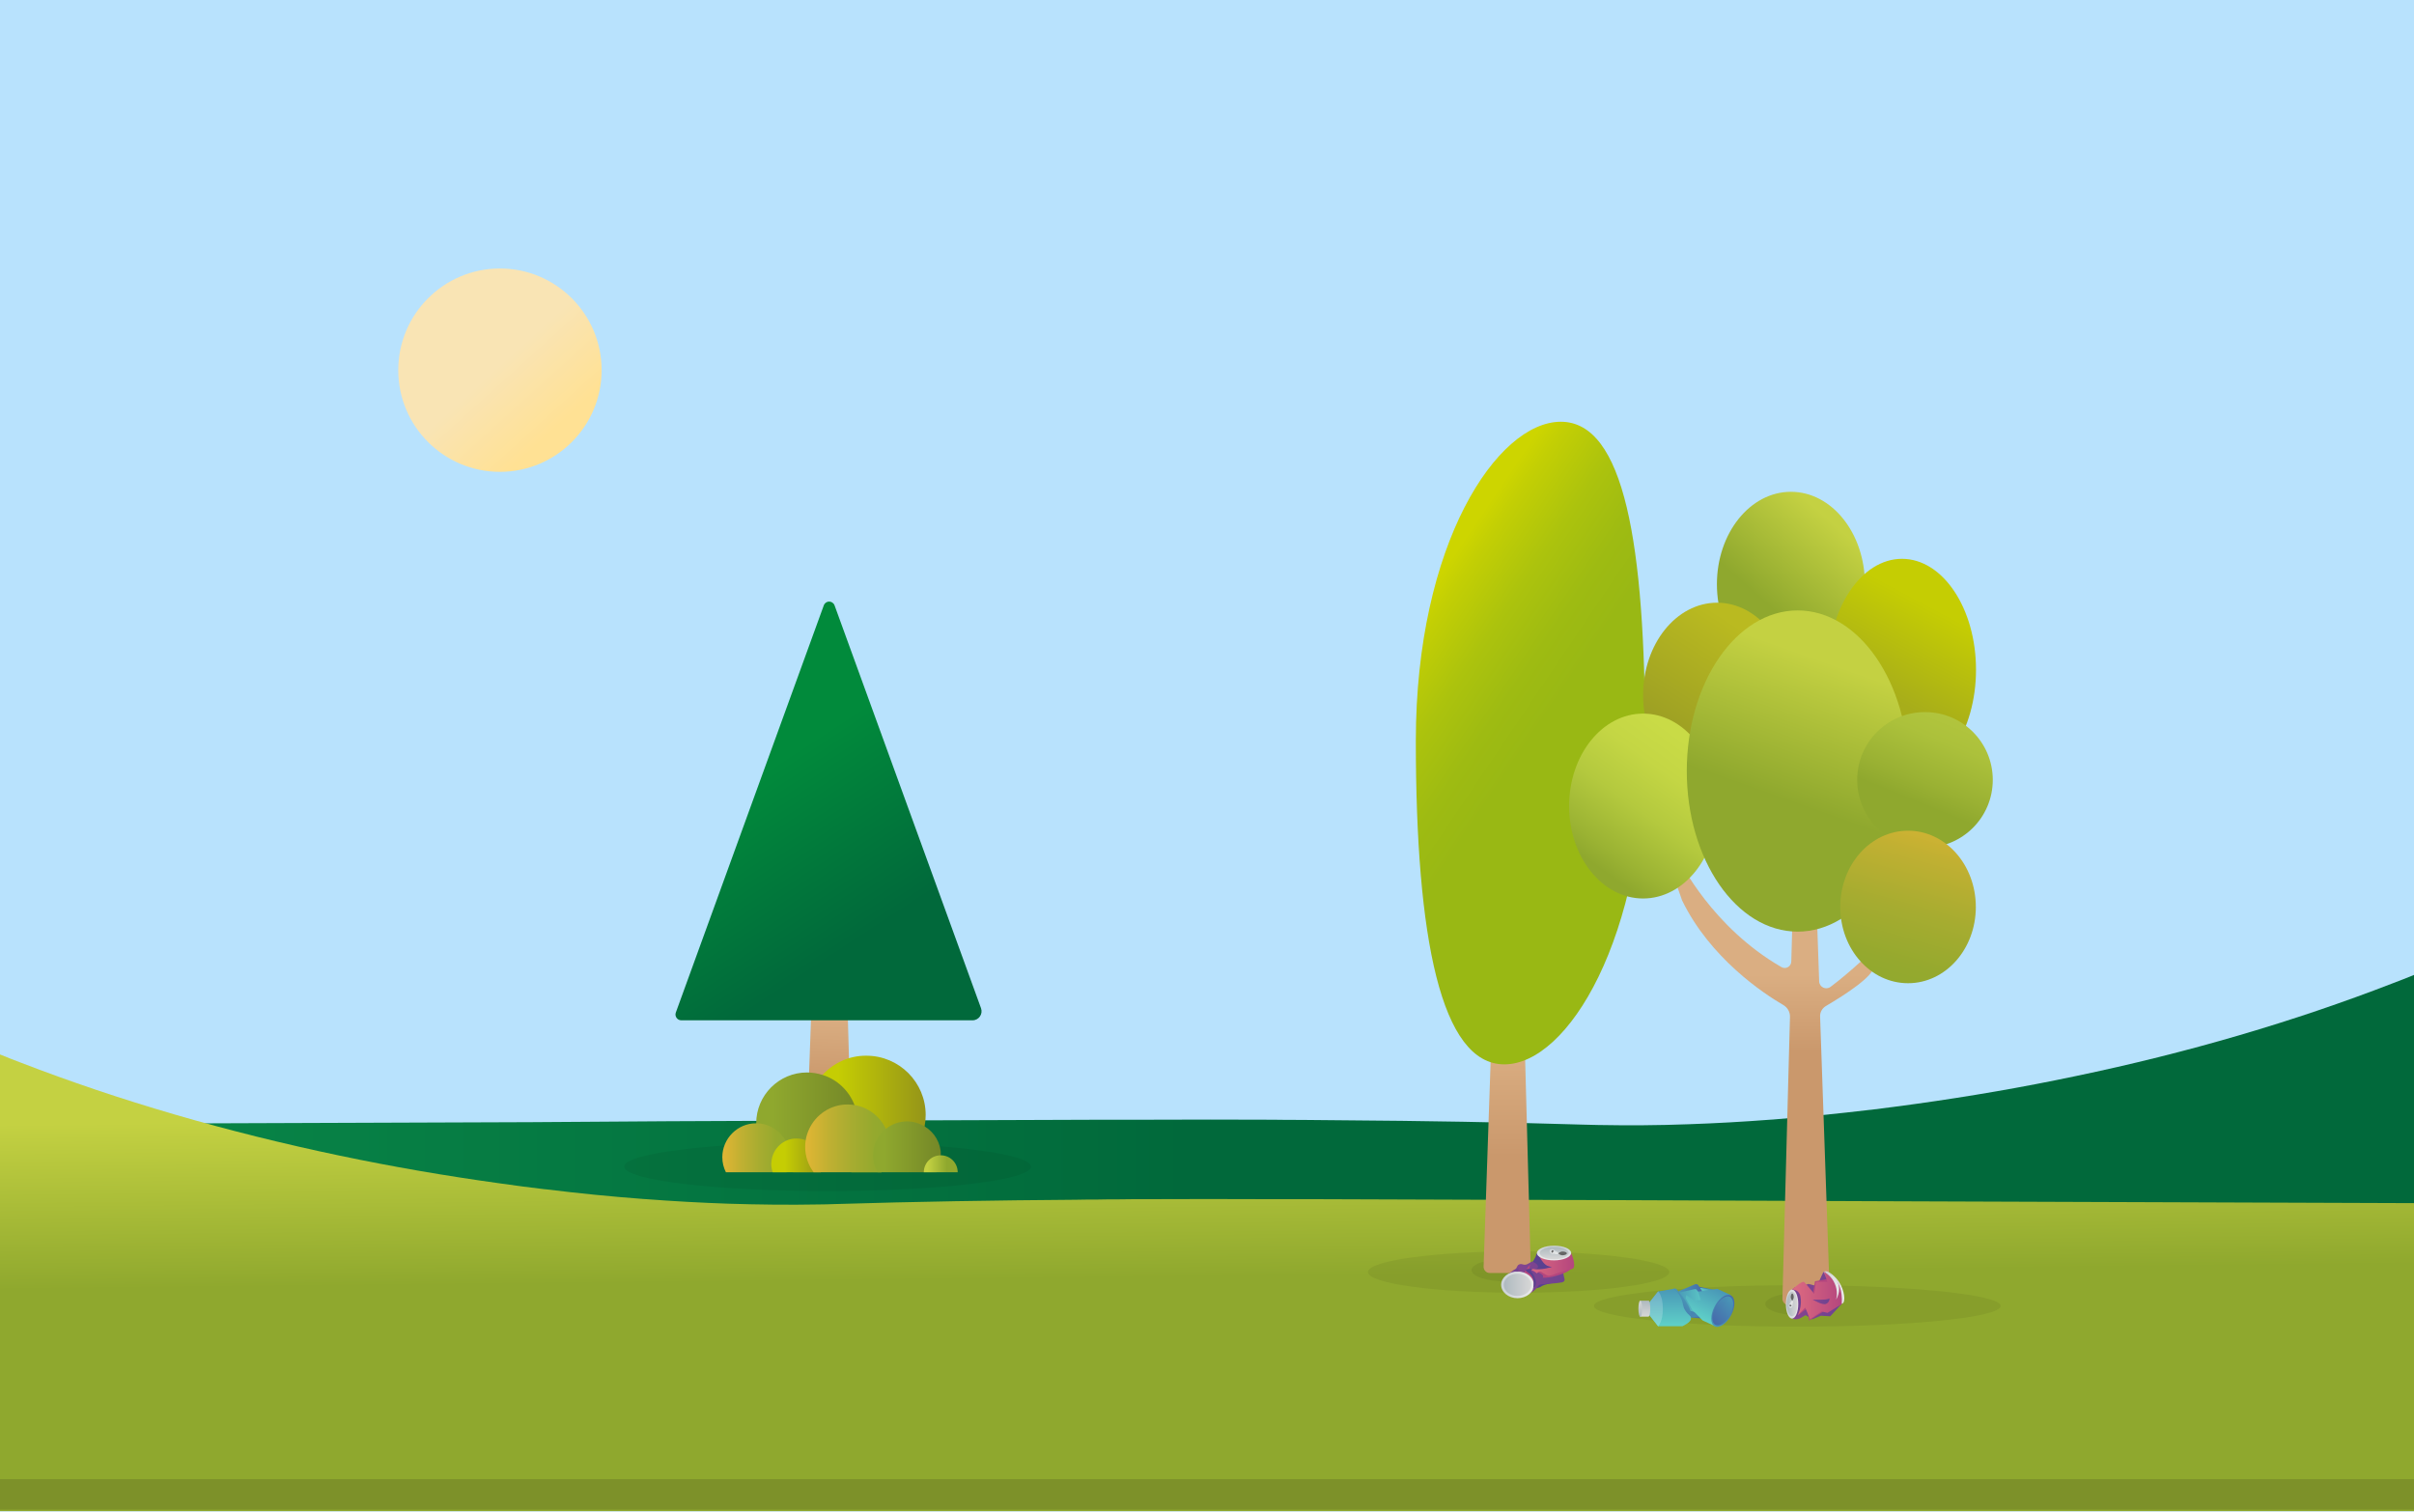 <?xml version="1.0" encoding="utf-8"?>
<!-- Generator: Adobe Illustrator 20.0.0, SVG Export Plug-In . SVG Version: 6.00 Build 0)  -->
<svg version="1.1" id="Laag_1" xmlns="http://www.w3.org/2000/svg" xmlns:xlink="http://www.w3.org/1999/xlink" x="0px" y="0px"
	 viewBox="0 0 1282 802.8" style="enable-background:new 0 0 1282 802.8;" xml:space="preserve">
<style type="text/css">
	.st0{clip-path:url(#SVGID_2_);fill:#B8E2FD;}
	.st1{clip-path:url(#SVGID_2_);}
	.st2{clip-path:url(#SVGID_4_);fill:url(#SVGID_5_);}
	.st3{clip-path:url(#SVGID_7_);fill:url(#SVGID_8_);}
	.st4{opacity:5.999760e-02;clip-path:url(#SVGID_10_);}
	.st5{clip-path:url(#SVGID_12_);}
	.st6{clip-path:url(#SVGID_10_);fill:#7D9129;}
	.st7{clip-path:url(#SVGID_14_);}
	.st8{clip-path:url(#SVGID_16_);}
	.st9{clip-path:url(#SVGID_18_);}
	.st10{clip-path:url(#SVGID_20_);fill:url(#SVGID_21_);}
	.st11{opacity:5.999760e-02;clip-path:url(#SVGID_23_);}
	.st12{clip-path:url(#SVGID_25_);}
	.st13{clip-path:url(#SVGID_27_);}
	.st14{clip-path:url(#SVGID_29_);fill:url(#SVGID_30_);}
	.st15{clip-path:url(#SVGID_32_);fill:url(#SVGID_33_);}
	.st16{clip-path:url(#SVGID_35_);fill:url(#SVGID_36_);}
	.st17{clip-path:url(#SVGID_38_);fill:url(#SVGID_39_);}
	.st18{clip-path:url(#SVGID_41_);fill:url(#SVGID_42_);}
	.st19{clip-path:url(#SVGID_44_);fill:url(#SVGID_45_);}
	.st20{clip-path:url(#SVGID_47_);fill:url(#SVGID_48_);}
	.st21{clip-path:url(#SVGID_50_);fill:url(#SVGID_51_);}
	.st22{clip-path:url(#SVGID_53_);fill:url(#SVGID_54_);}
	.st23{clip-path:url(#SVGID_56_);fill:url(#SVGID_57_);}
	.st24{clip-path:url(#SVGID_59_);fill:url(#SVGID_60_);}
	.st25{clip-path:url(#SVGID_62_);fill:url(#SVGID_63_);}
	.st26{clip-path:url(#SVGID_65_);fill:url(#SVGID_66_);}
	.st27{clip-path:url(#SVGID_68_);fill:url(#SVGID_69_);}
	.st28{clip-path:url(#SVGID_71_);fill:url(#SVGID_72_);}
	.st29{clip-path:url(#SVGID_74_);fill:url(#SVGID_75_);}
	.st30{clip-path:url(#SVGID_77_);fill:url(#SVGID_78_);}
	.st31{clip-path:url(#SVGID_80_);fill:url(#SVGID_81_);}
	.st32{clip-path:url(#SVGID_83_);fill:url(#SVGID_84_);}
	.st33{clip-path:url(#SVGID_86_);fill:#5A4190;}
	.st34{clip-path:url(#SVGID_88_);fill:url(#SVGID_89_);}
	.st35{clip-path:url(#SVGID_91_);fill:url(#SVGID_92_);}
	.st36{clip-path:url(#SVGID_94_);fill:url(#SVGID_95_);}
	.st37{clip-path:url(#SVGID_97_);fill:url(#SVGID_98_);}
	.st38{clip-path:url(#SVGID_100_);fill:url(#SVGID_101_);}
	.st39{clip-path:url(#SVGID_103_);fill:url(#SVGID_104_);}
	.st40{clip-path:url(#SVGID_106_);fill:url(#SVGID_107_);}
	.st41{clip-path:url(#SVGID_109_);fill:#5A4190;}
	.st42{clip-path:url(#SVGID_111_);fill:url(#SVGID_112_);}
	.st43{clip-path:url(#SVGID_114_);fill:url(#SVGID_115_);}
	.st44{clip-path:url(#SVGID_117_);fill:#656565;}
	.st45{clip-path:url(#SVGID_119_);fill:url(#SVGID_120_);}
	.st46{clip-path:url(#SVGID_122_);fill:#656565;}
	.st47{clip-path:url(#SVGID_124_);fill:url(#SVGID_125_);}
	.st48{clip-path:url(#SVGID_127_);fill:url(#SVGID_128_);}
	.st49{clip-path:url(#SVGID_130_);fill:url(#SVGID_131_);}
	.st50{clip-path:url(#SVGID_133_);fill:url(#SVGID_134_);}
	.st51{clip-path:url(#SVGID_136_);fill:url(#SVGID_137_);}
	.st52{clip-path:url(#SVGID_139_);fill:url(#SVGID_140_);}
	.st53{clip-path:url(#SVGID_142_);fill:url(#SVGID_143_);}
	.st54{clip-path:url(#SVGID_145_);fill:url(#SVGID_146_);}
	.st55{clip-path:url(#SVGID_148_);fill:url(#SVGID_149_);}
	.st56{opacity:0.21;clip-path:url(#SVGID_151_);}
	.st57{clip-path:url(#SVGID_153_);fill:#FFFFFF;}
	.st58{clip-path:url(#SVGID_155_);fill:url(#SVGID_156_);}
	.st59{clip-path:url(#SVGID_158_);fill:url(#SVGID_159_);}
	.st60{clip-path:url(#SVGID_161_);fill:url(#SVGID_162_);}
	.st61{clip-path:url(#SVGID_164_);fill:url(#SVGID_165_);}
	.st62{clip-path:url(#SVGID_167_);fill:url(#SVGID_168_);}
	.st63{clip-path:url(#SVGID_170_);fill:url(#SVGID_171_);}
	.st64{clip-path:url(#SVGID_173_);fill:#B4467E;}
	.st65{clip-path:url(#SVGID_175_);fill:url(#SVGID_176_);}
	.st66{clip-path:url(#SVGID_178_);fill:url(#SVGID_179_);}
	.st67{clip-path:url(#SVGID_181_);fill:#B4467E;}
	.st68{clip-path:url(#SVGID_183_);fill:url(#SVGID_184_);}
	.st69{clip-path:url(#SVGID_186_);fill:url(#SVGID_187_);}
	.st70{clip-path:url(#SVGID_189_);fill:url(#SVGID_190_);}
	.st71{clip-path:url(#SVGID_192_);fill:url(#SVGID_193_);}
	.st72{clip-path:url(#SVGID_195_);fill:#656565;}
	.st73{clip-path:url(#SVGID_197_);fill:url(#SVGID_198_);}
	.st74{clip-path:url(#SVGID_200_);fill:#656565;}
</style>
<g>
	<defs>
		<rect id="SVGID_1_" width="1282" height="802.8"/>
	</defs>
	<clipPath id="SVGID_2_">
		<use xlink:href="#SVGID_1_"  style="overflow:visible;"/>
	</clipPath>
	<rect y="0" class="st0" width="1282" height="802.8"/>
	<g class="st1">
		<defs>
			<path id="SVGID_3_" d="M1270.8,522.2L1270.8,522.2c-52.1,20.2-108.7,36.9-168.8,49.4c-27.5,5.8-55.8,10.7-84.6,14.7
				c-7.8,1.1-15.7,2.1-23.6,3.1c-0.4,0-0.8,0.1-1.1,0.1c-16.8,2-34,3.7-51.2,5.1c-0.5,0-1.1,0.1-1.6,0.1c0,0,0,0,0,0
				c-14.3,1.1-28.8,1.9-43.2,2.4c-16,0.6-32,0.7-47.9,0.4c-2.8-0.1-5.6-0.1-8.4-0.2c-42.5-1.3-85.1-2-127.8-2.3
				c-3.6,0-7.2-0.1-10.8-0.1c-3.6,0-7.2-0.1-10.8-0.1c-5,0-10.1,0-15.1-0.1c-22.1-0.1-44.3-0.1-66.4,0c-3.8,0-7.6,0-11.5,0
				c-0.1,0-0.1,0-0.2,0c-3.4,0-6.8,0-10.2,0l-1.5,0l-85.5,0.3l-3.1,0l-9.9,0h0l-24.1,0.1l-35.2,0.1l-72.8,0.3L282,596L4.6,597v163.6
				H1282V517.8C1278.3,519.3,1274.6,520.8,1270.8,522.2"/>
		</defs>
		<clipPath id="SVGID_4_">
			<use xlink:href="#SVGID_3_"  style="overflow:visible;"/>
		</clipPath>
		
			<linearGradient id="SVGID_5_" gradientUnits="userSpaceOnUse" x1="-6.383061e-07" y1="802.841" x2="1" y2="802.841" gradientTransform="matrix(1277.431 0 0 -1277.431 4.569 1026213.312)">
			<stop  offset="0" style="stop-color:#098949"/>
			<stop  offset="0.492" style="stop-color:#01693B"/>
			<stop  offset="1" style="stop-color:#01693B"/>
		</linearGradient>
		<rect x="4.6" y="517.8" class="st2" width="1277.4" height="242.8"/>
	</g>
	<g class="st1">
		<defs>
			<path id="SVGID_6_" d="M0,802.6h1282V639l-278.4-1l-73.7-0.3l-73-0.3l-35.3-0.1l-24.2-0.1h0l-9.9,0l-3.1,0l-85.8-0.3l-1.5,0
				c-3.4,0-6.8,0-10.2,0c-0.1,0-0.1,0-0.2,0c-3.8,0-7.7,0-11.5,0c-22.2-0.1-44.5-0.1-66.7,0c-5.1,0-10.1,0-15.2,0.1
				c-3.6,0-7.2,0-10.9,0.1c-3.6,0-7.2,0-10.9,0.1c-42.8,0.3-85.5,1-128.2,2.3c-2.8,0.1-5.6,0.2-8.5,0.2c-15.9,0.3-32,0.1-48.1-0.4
				c-14.5-0.5-29-1.3-43.4-2.4c0,0,0,0,0,0c-0.5,0-1.1-0.1-1.6-0.1c-17.3-1.3-34.5-3-51.4-5.1c-0.4,0-0.8-0.1-1.2-0.1
				c-7.9-0.9-15.8-2-23.7-3.1c-28.9-4-57.3-8.9-84.9-14.7c-60.2-12.6-117.1-29.2-169.4-49.4l0,0c-3.8-1.4-7.5-2.9-11.2-4.4V802.6z"
				/>
		</defs>
		<clipPath id="SVGID_7_">
			<use xlink:href="#SVGID_6_"  style="overflow:visible;"/>
		</clipPath>
		
			<linearGradient id="SVGID_8_" gradientUnits="userSpaceOnUse" x1="0" y1="802.844" x2="1" y2="802.844" gradientTransform="matrix(1.154 120.016 120.016 -1.154 -95713.773 1510.096)">
			<stop  offset="0" style="stop-color:#C4D142"/>
			<stop  offset="5.547440e-02" style="stop-color:#C4D142"/>
			<stop  offset="0.789" style="stop-color:#8FA82E"/>
			<stop  offset="1" style="stop-color:#8FA82E"/>
		</linearGradient>
		<polygon class="st3" points="1281.9,547.5 1284.3,802.6 0.1,815 -2.3,559.8 		"/>
	</g>
	<g class="st1">
		<defs>
			<rect id="SVGID_9_" width="1282" height="802.8"/>
		</defs>
		<clipPath id="SVGID_10_">
			<use xlink:href="#SVGID_9_"  style="overflow:visible;"/>
		</clipPath>
		<g class="st4">
			<g>
				<defs>
					<rect id="SVGID_11_" x="726.5" y="664.6" width="160" height="22"/>
				</defs>
				<clipPath id="SVGID_12_">
					<use xlink:href="#SVGID_11_"  style="overflow:visible;"/>
				</clipPath>
				<path class="st5" d="M886.5,675.6c0,6.1-35.8,11-80,11c-44.2,0-80-4.9-80-11c0-6.1,35.8-11,80-11
					C850.7,664.6,886.5,669.6,886.5,675.6"/>
			</g>
		</g>
		<rect y="785.6" class="st6" width="1282.3" height="16.2"/>
		<g class="st4">
			<g>
				<defs>
					<rect id="SVGID_13_" x="846.5" y="682.6" width="216" height="22"/>
				</defs>
				<clipPath id="SVGID_14_">
					<use xlink:href="#SVGID_13_"  style="overflow:visible;"/>
				</clipPath>
				<path class="st7" d="M1062.5,693.6c0,6.1-48.4,11-108,11c-59.6,0-108-4.9-108-11c0-6.1,48.4-11,108-11
					C1014.1,682.6,1062.5,687.6,1062.5,693.6"/>
			</g>
		</g>
		<g class="st4">
			<g>
				<defs>
					<rect id="SVGID_15_" x="937.5" y="686.6" width="37" height="12"/>
				</defs>
				<clipPath id="SVGID_16_">
					<use xlink:href="#SVGID_15_"  style="overflow:visible;"/>
				</clipPath>
				<path class="st8" d="M974.5,692.6c0,3.3-8.3,6-18.5,6c-10.2,0-18.5-2.7-18.5-6c0-3.3,8.3-6,18.5-6
					C966.2,686.6,974.5,689.3,974.5,692.6"/>
			</g>
		</g>
		<g class="st4">
			<g>
				<defs>
					<rect id="SVGID_17_" x="781.5" y="668.6" width="37" height="12"/>
				</defs>
				<clipPath id="SVGID_18_">
					<use xlink:href="#SVGID_17_"  style="overflow:visible;"/>
				</clipPath>
				<path class="st9" d="M818.5,674.6c0,3.3-8.3,6-18.5,6c-10.2,0-18.5-2.7-18.5-6c0-3.3,8.3-6,18.5-6
					C810.2,668.6,818.5,671.3,818.5,674.6"/>
			</g>
		</g>
	</g>
	<g class="st1">
		<defs>
			<path id="SVGID_19_" d="M211.5,196.6c0,29.8,24.2,54,54,54c29.8,0,54-24.2,54-54c0-29.8-24.2-54-54-54
				C235.7,142.6,211.5,166.8,211.5,196.6"/>
		</defs>
		<clipPath id="SVGID_20_">
			<use xlink:href="#SVGID_19_"  style="overflow:visible;"/>
		</clipPath>
		
			<linearGradient id="SVGID_21_" gradientUnits="userSpaceOnUse" x1="0" y1="802.841" x2="1" y2="802.841" gradientTransform="matrix(91.302 100.841 100.841 -91.302 -80733.484 73452.977)">
			<stop  offset="0" style="stop-color:#F9E4B4"/>
			<stop  offset="0.425" style="stop-color:#F9E4B4"/>
			<stop  offset="0.754" style="stop-color:#FFE194"/>
			<stop  offset="1" style="stop-color:#FFE194"/>
		</linearGradient>
		<polygon class="st10" points="270.8,88.9 373.2,202 260.1,304.4 157.8,191.3 		"/>
	</g>
	<g class="st1">
		<defs>
			<rect id="SVGID_22_" width="1282" height="802.8"/>
		</defs>
		<clipPath id="SVGID_23_">
			<use xlink:href="#SVGID_22_"  style="overflow:visible;"/>
		</clipPath>
		<g class="st11">
			<g>
				<defs>
					<rect id="SVGID_24_" x="417.5" y="607.6" width="41" height="12"/>
				</defs>
				<clipPath id="SVGID_25_">
					<use xlink:href="#SVGID_24_"  style="overflow:visible;"/>
				</clipPath>
				<path class="st12" d="M458.5,613.6c0,3.3-9.2,6-20.5,6c-11.3,0-20.5-2.7-20.5-6c0-3.3,9.2-6,20.5-6
					C449.3,607.6,458.5,610.3,458.5,613.6"/>
			</g>
		</g>
		<g class="st11">
			<g>
				<defs>
					<rect id="SVGID_26_" x="331.5" y="606.6" width="216" height="26"/>
				</defs>
				<clipPath id="SVGID_27_">
					<use xlink:href="#SVGID_26_"  style="overflow:visible;"/>
				</clipPath>
				<path class="st13" d="M547.5,619.6c0,7.2-48.4,13-108,13s-108-5.8-108-13s48.4-13,108-13S547.5,612.5,547.5,619.6"/>
			</g>
		</g>
	</g>
	<g class="st1">
		<defs>
			<path id="SVGID_28_" d="M438.3,333.1l-10.2,279.8c-0.1,1.8,1.3,3.2,3.1,3.2h18c1.7,0,3.1-1.4,3.1-3.2l-7.9-279.8H438.3z"/>
		</defs>
		<clipPath id="SVGID_29_">
			<use xlink:href="#SVGID_28_"  style="overflow:visible;"/>
		</clipPath>
		
			<linearGradient id="SVGID_30_" gradientUnits="userSpaceOnUse" x1="0" y1="802.811" x2="1" y2="802.811" gradientTransform="matrix(-5.048 152.886 152.886 5.048 -122299.414 -3544.588)">
			<stop  offset="0" style="stop-color:#DAAE82"/>
			<stop  offset="0.213" style="stop-color:#DAAE82"/>
			<stop  offset="0.448" style="stop-color:#CA986C"/>
			<stop  offset="1" style="stop-color:#CA986C"/>
		</linearGradient>
		<polygon class="st14" points="461.6,333.4 452.3,616.9 418.7,615.8 428.1,332.3 		"/>
	</g>
	<g class="st1">
		<defs>
			<path id="SVGID_31_" d="M437.5,321.5l-38.6,106.2l-40,110.1c-0.7,2,0.8,4.1,2.9,4.1h78.5h76.2c3.3,0,5.6-3.3,4.5-6.4l-39.2-107.8
				l-38.6-106.2c-0.5-1.3-1.7-2-2.9-2C439.2,319.5,438,320.2,437.5,321.5"/>
		</defs>
		<clipPath id="SVGID_32_">
			<use xlink:href="#SVGID_31_"  style="overflow:visible;"/>
		</clipPath>
		
			<linearGradient id="SVGID_33_" gradientUnits="userSpaceOnUse" x1="0" y1="803.023" x2="1" y2="803.023" gradientTransform="matrix(98.404 149.949 149.949 -98.404 -120003.07 79404.32)">
			<stop  offset="0" style="stop-color:#018A3B"/>
			<stop  offset="0.105" style="stop-color:#018A3B"/>
			<stop  offset="0.678" style="stop-color:#01693B"/>
			<stop  offset="1" style="stop-color:#01693B"/>
		</linearGradient>
		<polygon class="st15" points="472.8,244.3 624.2,475 407.6,617.1 256.2,386.4 		"/>
	</g>
	<g class="st1">
		<defs>
			<path id="SVGID_34_" d="M798.4,366.5l-10.5,306.1c-0.1,1.9,1.4,3.5,3.2,3.5h18.6c1.8,0,3.3-1.6,3.2-3.5l-8.2-306.2H798.4z"/>
		</defs>
		<clipPath id="SVGID_35_">
			<use xlink:href="#SVGID_34_"  style="overflow:visible;"/>
		</clipPath>
		
			<linearGradient id="SVGID_36_" gradientUnits="userSpaceOnUse" x1="0" y1="802.841" x2="1" y2="802.841" gradientTransform="matrix(0 199.291 199.291 0 -159198.359 464.647)">
			<stop  offset="0" style="stop-color:#DAAE82"/>
			<stop  offset="0.468" style="stop-color:#DAAE82"/>
			<stop  offset="0.756" style="stop-color:#CA986C"/>
			<stop  offset="1" style="stop-color:#CA986C"/>
		</linearGradient>
		<rect x="787.8" y="366.5" class="st16" width="25.1" height="309.7"/>
	</g>
	<g class="st1">
		<defs>
			<path id="SVGID_37_" d="M751.9,393.5c0,104.9,13.4,171.8,47,171.8c33.7,0,74.8-66.9,74.8-171.8S862.5,224,828.9,224
				C795.2,224,751.9,288.7,751.9,393.5"/>
		</defs>
		<clipPath id="SVGID_38_">
			<use xlink:href="#SVGID_37_"  style="overflow:visible;"/>
		</clipPath>
		
			<linearGradient id="SVGID_39_" gradientUnits="userSpaceOnUse" x1="0" y1="802.845" x2="1" y2="802.845" gradientTransform="matrix(-142.108 -95.706 -95.706 142.108 77684.273 -113673.07)">
			<stop  offset="0" style="stop-color:#99B814"/>
			<stop  offset="0.238" style="stop-color:#99B814"/>
			<stop  offset="0.374" style="stop-color:#9EBB12"/>
			<stop  offset="0.533" style="stop-color:#ACC30D"/>
			<stop  offset="0.702" style="stop-color:#C3CF04"/>
			<stop  offset="0.761" style="stop-color:#CDD500"/>
			<stop  offset="1" style="stop-color:#CDD500"/>
		</linearGradient>
		<polygon class="st17" points="835.7,621.8 593.7,458.8 789.9,167.6 1031.9,330.5 		"/>
	</g>
	<g class="st1">
		<defs>
			<path id="SVGID_40_" d="M911.8,310.3c0,27.1,17.6,49.1,39.3,49.1c21.7,0,39.3-22,39.3-49.1c0-27.1-17.6-49.1-39.3-49.1
				C929.4,261.2,911.8,283.2,911.8,310.3"/>
		</defs>
		<clipPath id="SVGID_41_">
			<use xlink:href="#SVGID_40_"  style="overflow:visible;"/>
		</clipPath>
		
			<linearGradient id="SVGID_42_" gradientUnits="userSpaceOnUse" x1="0" y1="802.841" x2="1" y2="802.841" gradientTransform="matrix(-64.091 72.637 72.637 64.091 -57332.027 -51181.656)">
			<stop  offset="0" style="stop-color:#C4D142"/>
			<stop  offset="0.105" style="stop-color:#C4D142"/>
			<stop  offset="0.678" style="stop-color:#8FA82E"/>
			<stop  offset="1" style="stop-color:#8FA82E"/>
		</linearGradient>
		<polygon class="st18" points="1039.1,304.2 956,398.3 863.1,316.4 946.2,222.2 		"/>
	</g>
	<g class="st1">
		<defs>
			<path id="SVGID_43_" d="M872.6,369.2c0,27.1,17.6,49.1,39.3,49.1s39.3-22,39.3-49.1c0-27.1-17.6-49.1-39.3-49.1
				S872.6,342.1,872.6,369.2"/>
		</defs>
		<clipPath id="SVGID_44_">
			<use xlink:href="#SVGID_43_"  style="overflow:visible;"/>
		</clipPath>
		
			<linearGradient id="SVGID_45_" gradientUnits="userSpaceOnUse" x1="0" y1="802.841" x2="1" y2="802.841" gradientTransform="matrix(72.918 -113.428 -113.428 -72.918 91941.578 58965.184)">
			<stop  offset="0" style="stop-color:#9B9E24"/>
			<stop  offset="0.238" style="stop-color:#9B9E24"/>
			<stop  offset="0.757" style="stop-color:#BABA20"/>
			<stop  offset="1" style="stop-color:#BABA20"/>
		</linearGradient>
		<polygon class="st19" points="827.9,389.6 895.5,284.4 995.8,348.8 928.2,454 		"/>
	</g>
	<g class="st1">
		<defs>
			<path id="SVGID_46_" d="M970.8,355.7c0,32.5,17.6,58.9,39.3,58.9s39.3-26.4,39.3-58.9c0-32.5-17.6-58.9-39.3-58.9
				S970.8,323.2,970.8,355.7"/>
		</defs>
		<clipPath id="SVGID_47_">
			<use xlink:href="#SVGID_46_"  style="overflow:visible;"/>
		</clipPath>
		
			<linearGradient id="SVGID_48_" gradientUnits="userSpaceOnUse" x1="0" y1="802.841" x2="1" y2="802.841" gradientTransform="matrix(-48.193 90.007 90.007 48.193 -71222.008 -38389.688)">
			<stop  offset="0" style="stop-color:#C5CD03"/>
			<stop  offset="0.238" style="stop-color:#C5CD03"/>
			<stop  offset="0.757" style="stop-color:#A7AD1A"/>
			<stop  offset="1" style="stop-color:#A7AD1A"/>
		</linearGradient>
		<polygon class="st20" points="1098.3,323.1 1031.8,447.3 921.7,388.4 988.3,264.1 		"/>
	</g>
	<g class="st1">
		<defs>
			<path id="SVGID_49_" d="M954.9,380l-3.6,130.7c-0.1,2.7-3,4.3-5.3,2.9c-36.8-21.2-53.8-56.1-53.8-56.1l-5.4,2.1l6.5,18.6
				c14.9,30.7,43.3,49.5,53.8,55.6c2.2,1.3,3.6,3.7,3.5,6.3l-4,149.5c-0.1,1.9,1.4,3.5,3.2,3.5h18.8c1.8,0,3.3-1.6,3.2-3.5
				l-5.2-149.7c-0.1-2.3,1.1-4.4,3.1-5.6c10.5-6.2,25.2-15.7,25.6-21.2v-9c0,0-12.4,12-23.1,20c-2.5,1.9-6,0.2-6.1-2.9L961.2,380
				H954.9z"/>
		</defs>
		<clipPath id="SVGID_50_">
			<use xlink:href="#SVGID_49_"  style="overflow:visible;"/>
		</clipPath>
		
			<linearGradient id="SVGID_51_" gradientUnits="userSpaceOnUse" x1="0" y1="802.841" x2="1" y2="802.841" gradientTransform="matrix(0 143.393 143.393 0 -114180.781 450.031)">
			<stop  offset="0" style="stop-color:#DAAE82"/>
			<stop  offset="0.468" style="stop-color:#DAAE82"/>
			<stop  offset="0.756" style="stop-color:#CA986C"/>
			<stop  offset="1" style="stop-color:#CA986C"/>
		</linearGradient>
		<rect x="886.8" y="380" class="st21" width="108.5" height="313.2"/>
	</g>
	<g class="st1">
		<defs>
			<path id="SVGID_52_" d="M833.3,428.1c0,27.1,17.6,49.1,39.3,49.1c21.7,0,39.3-22,39.3-49.1c0-27.1-17.6-49.1-39.3-49.1
				C850.9,379,833.3,401,833.3,428.1"/>
		</defs>
		<clipPath id="SVGID_53_">
			<use xlink:href="#SVGID_52_"  style="overflow:visible;"/>
		</clipPath>
		
			<linearGradient id="SVGID_54_" gradientUnits="userSpaceOnUse" x1="0" y1="802.841" x2="1" y2="802.841" gradientTransform="matrix(-91.66 128.175 128.175 91.66 -101978.023 -73234.836)">
			<stop  offset="0" style="stop-color:#C9DB46"/>
			<stop  offset="0.315" style="stop-color:#C9DB46"/>
			<stop  offset="0.439" style="stop-color:#C4D644"/>
			<stop  offset="0.594" style="stop-color:#B4C93E"/>
			<stop  offset="0.763" style="stop-color:#9BB333"/>
			<stop  offset="0.832" style="stop-color:#8FA82E"/>
			<stop  offset="1" style="stop-color:#8FA82E"/>
		</linearGradient>
		<polygon class="st22" points="958.3,412.2 885.3,514.3 786.8,444 859.9,341.8 		"/>
	</g>
	<g class="st1">
		<defs>
			<path id="SVGID_55_" d="M895.8,409.5c0,47.1,26.4,85.3,58.9,85.3c32.5,0,58.9-38.2,58.9-85.3c0-47.1-26.4-85.3-58.9-85.3
				C922.2,324.2,895.8,362.4,895.8,409.5"/>
		</defs>
		<clipPath id="SVGID_56_">
			<use xlink:href="#SVGID_55_"  style="overflow:visible;"/>
		</clipPath>
		
			<linearGradient id="SVGID_57_" gradientUnits="userSpaceOnUse" x1="0" y1="802.841" x2="1" y2="802.841" gradientTransform="matrix(-44.613 126.171 126.171 44.613 -100316.008 -35476.934)">
			<stop  offset="0" style="stop-color:#C4D142"/>
			<stop  offset="0.105" style="stop-color:#C4D142"/>
			<stop  offset="0.678" style="stop-color:#8FA82E"/>
			<stop  offset="1" style="stop-color:#8FA82E"/>
		</linearGradient>
		<polygon class="st23" points="1067.3,343.1 1000.6,531.9 842.2,475.9 908.9,287.2 		"/>
	</g>
	<g class="st1">
		<defs>
			<path id="SVGID_58_" d="M986.3,414.2c0,19.9,16.1,36,36,36c19.9,0,36-16.1,36-36c0-19.9-16.1-36-36-36
				C1002.4,378.2,986.3,394.3,986.3,414.2"/>
		</defs>
		<clipPath id="SVGID_59_">
			<use xlink:href="#SVGID_58_"  style="overflow:visible;"/>
		</clipPath>
		
			<linearGradient id="SVGID_60_" gradientUnits="userSpaceOnUse" x1="0" y1="802.841" x2="1" y2="802.841" gradientTransform="matrix(-33.832 82.859 82.859 33.832 -65481.605 -26792.979)">
			<stop  offset="0" style="stop-color:#B3C63E"/>
			<stop  offset="0.105" style="stop-color:#B3C63E"/>
			<stop  offset="0.297" style="stop-color:#ACC13B"/>
			<stop  offset="0.566" style="stop-color:#9AB133"/>
			<stop  offset="0.694" style="stop-color:#8FA82E"/>
			<stop  offset="1" style="stop-color:#8FA82E"/>
		</linearGradient>
		<polygon class="st24" points="1083.5,388.5 1048,475.4 961.1,439.9 996.6,353 		"/>
	</g>
	<g class="st1">
		<defs>
			<path id="SVGID_61_" d="M977.3,481.7c0,22.4,16.1,40.5,36,40.5c19.9,0,36-18.1,36-40.5c0-22.4-16.1-40.5-36-40.5
				C993.4,441.2,977.3,459.3,977.3,481.7"/>
		</defs>
		<clipPath id="SVGID_62_">
			<use xlink:href="#SVGID_61_"  style="overflow:visible;"/>
		</clipPath>
		
			<linearGradient id="SVGID_63_" gradientUnits="userSpaceOnUse" x1="0" y1="802.841" x2="1" y2="802.841" gradientTransform="matrix(-29.597 105.364 105.364 29.597 -83561.312 -23336.164)">
			<stop  offset="0" style="stop-color:#E2B634"/>
			<stop  offset="0.271" style="stop-color:#C1B032"/>
			<stop  offset="0.557" style="stop-color:#A6AC30"/>
			<stop  offset="0.81" style="stop-color:#95A92E"/>
			<stop  offset="1" style="stop-color:#8FA82E"/>
		</linearGradient>
		<polygon class="st25" points="1070.4,447.1 1044,540.9 956.2,516.3 982.6,422.4 		"/>
	</g>
	<g class="st1">
		<defs>
			<path id="SVGID_64_" d="M436.8,570.9c-5.1,5.6-8.2,13-8.2,21.2c0,2.7,0.3,5.3,1,7.8c2,8.1,7.2,14.9,14.1,19.1
				c2.6,1.6,5.5,2.8,8.5,3.6H468c0,0,0.1,0,0.1,0c11.6-3,20.5-12.5,22.9-24.3c0.4-2,0.6-4,0.6-6.1c0-17.4-14.1-31.5-31.5-31.5
				C450.9,560.6,442.6,564.6,436.8,570.9"/>
		</defs>
		<clipPath id="SVGID_65_">
			<use xlink:href="#SVGID_64_"  style="overflow:visible;"/>
		</clipPath>
		
			<linearGradient id="SVGID_66_" gradientUnits="userSpaceOnUse" x1="-1.937625e-06" y1="802.841" x2="1" y2="802.841" gradientTransform="matrix(63 0 0 -63 428.635 51170.617)">
			<stop  offset="0" style="stop-color:#C5CD03"/>
			<stop  offset="0.26" style="stop-color:#C5CD03"/>
			<stop  offset="0.982" style="stop-color:#969618"/>
			<stop  offset="1" style="stop-color:#969618"/>
		</linearGradient>
		<rect x="428.6" y="560.6" class="st26" width="63" height="62"/>
	</g>
	<g class="st1">
		<defs>
			<path id="SVGID_67_" d="M401.6,596.6c0,7.6,3.1,14.4,8.2,19.3c2.4,2.4,5.3,4.3,8.4,5.6c1,0.4,2,0.8,3.1,1.1h14.5c0,0,0,0,0,0
				c0,0,0,0,0.1,0c2.8-0.8,5.4-2,7.8-3.6c7.2-4.9,11.9-13.1,11.9-22.4c0-3.4-0.6-6.7-1.8-9.7c-2.9-7.6-9.2-13.6-17-16
				c-2.6-0.8-5.4-1.3-8.2-1.3C413.7,569.6,401.6,581.7,401.6,596.6"/>
		</defs>
		<clipPath id="SVGID_68_">
			<use xlink:href="#SVGID_67_"  style="overflow:visible;"/>
		</clipPath>
		
			<linearGradient id="SVGID_69_" gradientUnits="userSpaceOnUse" x1="-1.695421e-06" y1="802.841" x2="1" y2="802.841" gradientTransform="matrix(54 0 0 -54 401.635 43949.559)">
			<stop  offset="0" style="stop-color:#8FA82E"/>
			<stop  offset="0.164" style="stop-color:#8FA82E"/>
			<stop  offset="0.999" style="stop-color:#748727"/>
			<stop  offset="1" style="stop-color:#748727"/>
		</linearGradient>
		<rect x="401.6" y="569.6" class="st27" width="54" height="53"/>
	</g>
	<g class="st1">
		<defs>
			<path id="SVGID_70_" d="M383.6,614.6c0,2.9,0.7,5.6,1.9,8h32.2c0.2-0.3,0.3-0.7,0.5-1.1c0.9-2.1,1.4-4.5,1.4-6.9
				c0-3.2-0.8-6.1-2.3-8.7c-3.1-5.5-9-9.3-15.8-9.3C391.7,596.6,383.6,604.7,383.6,614.6"/>
		</defs>
		<clipPath id="SVGID_71_">
			<use xlink:href="#SVGID_70_"  style="overflow:visible;"/>
		</clipPath>
		
			<linearGradient id="SVGID_72_" gradientUnits="userSpaceOnUse" x1="-2.543132e-06" y1="802.841" x2="1" y2="802.841" gradientTransform="matrix(36 0 0 -36 383.635 29511.91)">
			<stop  offset="0" style="stop-color:#E2B634"/>
			<stop  offset="0.271" style="stop-color:#C1B032"/>
			<stop  offset="0.557" style="stop-color:#A6AC30"/>
			<stop  offset="0.81" style="stop-color:#95A92E"/>
			<stop  offset="1" style="stop-color:#8FA82E"/>
		</linearGradient>
		<rect x="383.6" y="596.6" class="st28" width="36" height="26"/>
	</g>
	<g class="st1">
		<defs>
			<path id="SVGID_73_" d="M417.4,605.9c-4,1.9-6.9,5.6-7.6,10.1c-0.1,0.7-0.2,1.4-0.2,2.2c0,1.6,0.3,3.1,0.8,4.5h25.5
				c0.5-1.4,0.8-2.9,0.8-4.5c0-5.8-3.6-10.7-8.7-12.6c-1.5-0.6-3.1-0.9-4.8-0.9C421.1,604.6,419.1,605.1,417.4,605.9"/>
		</defs>
		<clipPath id="SVGID_74_">
			<use xlink:href="#SVGID_73_"  style="overflow:visible;"/>
		</clipPath>
		
			<linearGradient id="SVGID_75_" gradientUnits="userSpaceOnUse" x1="-3.390843e-06" y1="802.841" x2="1" y2="802.841" gradientTransform="matrix(27 0 0 -27 409.635 22290.34)">
			<stop  offset="0" style="stop-color:#C5CD03"/>
			<stop  offset="0.26" style="stop-color:#C5CD03"/>
			<stop  offset="0.982" style="stop-color:#969618"/>
			<stop  offset="1" style="stop-color:#969618"/>
		</linearGradient>
		<rect x="409.6" y="604.6" class="st29" width="27" height="18"/>
	</g>
	<g class="st1">
		<defs>
			<path id="SVGID_76_" d="M429.6,599.9c-0.8,1.8-1.4,3.6-1.7,5.6c-0.2,1.2-0.3,2.4-0.3,3.6c0,5.1,1.7,9.8,4.5,13.5h3.7c0,0,0,0,0,0
				c0,0,0,0,0.1,0h32.2c0,0,0,0,0,0c2.8-3.8,4.5-8.4,4.5-13.5c0-3.4-0.8-6.7-2.2-9.6c-3.1-6.6-9.3-11.4-16.6-12.6
				c-1.2-0.2-2.4-0.3-3.7-0.3C441,586.6,433.1,592.1,429.6,599.9"/>
		</defs>
		<clipPath id="SVGID_77_">
			<use xlink:href="#SVGID_76_"  style="overflow:visible;"/>
		</clipPath>
		
			<linearGradient id="SVGID_78_" gradientUnits="userSpaceOnUse" x1="-2.034505e-06" y1="802.841" x2="1" y2="802.841" gradientTransform="matrix(45 0 0 -45 427.635 36732.488)">
			<stop  offset="0" style="stop-color:#E2B634"/>
			<stop  offset="0.271" style="stop-color:#C1B032"/>
			<stop  offset="0.557" style="stop-color:#A6AC30"/>
			<stop  offset="0.81" style="stop-color:#95A92E"/>
			<stop  offset="1" style="stop-color:#8FA82E"/>
		</linearGradient>
		<rect x="427.6" y="586.6" class="st30" width="45" height="36"/>
	</g>
	<g class="st1">
		<defs>
			<path id="SVGID_79_" d="M470.5,599.5c-4.2,3.3-6.8,8.4-6.8,14.1c0,3.3,0.9,6.4,2.4,9h31.2c1.5-2.6,2.4-5.7,2.4-9
				c0-6.5-3.4-12.2-8.6-15.3c-2.7-1.7-6-2.7-9.4-2.7C477.4,595.6,473.5,597.1,470.5,599.5"/>
		</defs>
		<clipPath id="SVGID_80_">
			<use xlink:href="#SVGID_79_"  style="overflow:visible;"/>
		</clipPath>
		
			<linearGradient id="SVGID_81_" gradientUnits="userSpaceOnUse" x1="-3.390843e-06" y1="802.841" x2="1" y2="802.841" gradientTransform="matrix(36 0 0 -36 463.635 29511.41)">
			<stop  offset="0" style="stop-color:#8FA82E"/>
			<stop  offset="0.164" style="stop-color:#8FA82E"/>
			<stop  offset="0.999" style="stop-color:#748727"/>
			<stop  offset="1" style="stop-color:#748727"/>
		</linearGradient>
		<rect x="463.6" y="595.6" class="st31" width="36" height="27"/>
	</g>
	<g class="st1">
		<defs>
			<path id="SVGID_82_" d="M490.6,622.6h18c0-5-4-9-9-9S490.6,617.7,490.6,622.6"/>
		</defs>
		<clipPath id="SVGID_83_">
			<use xlink:href="#SVGID_82_"  style="overflow:visible;"/>
		</clipPath>
		
			<linearGradient id="SVGID_84_" gradientUnits="userSpaceOnUse" x1="-6.781685e-06" y1="802.841" x2="1" y2="802.841" gradientTransform="matrix(18 0 0 -18 490.635 15069.272)">
			<stop  offset="0" style="stop-color:#C4D142"/>
			<stop  offset="0.105" style="stop-color:#C4D142"/>
			<stop  offset="0.678" style="stop-color:#8FA82E"/>
			<stop  offset="1" style="stop-color:#8FA82E"/>
		</linearGradient>
		<rect x="490.6" y="613.6" class="st32" width="18" height="9"/>
	</g>
	<g class="st1">
		<defs>
			<rect id="SVGID_85_" width="1282" height="802.8"/>
		</defs>
		<clipPath id="SVGID_86_">
			<use xlink:href="#SVGID_85_"  style="overflow:visible;"/>
		</clipPath>
		<path class="st33" d="M825.2,681.3c0,0-5.1,0.8-6.6,1.9c-1.6,1.1-3.5,1-3.5,1l2.5-2.9L825.2,681.3z"/>
	</g>
	<g class="st1">
		<defs>
			<path id="SVGID_87_" d="M818.8,666.8l-0.4,1.3c-0.2,0.5-0.6,0.9-1.3,1.1l-3.5,0.9c-0.2,0-0.3,0.1-0.5,0.2l-2.2,1.2
				c-0.5,0.2-1,0.3-1.6,0.2l-1.1-0.3c-0.9-0.2-1.9,0.2-2.3,0.9l-2.7,5.3c-0.2,0.4-0.2,0.8,0,1.2l4.8,8.1c0.4,0.7,1.4,1,2.3,0.8
				c1.8-0.5,4.8-1.8,6.6-4.7c0.3-0.5,0.9-0.8,1.6-0.9c2.4-0.1,8.2-0.5,11-1c1-0.2,1.6-0.9,1.4-1.7l-1.3-5.7c-0.1-0.3,0-0.7,0.2-1
				l2.6-3.7c0.7-0.9-0.1-2.1-1.5-2.2l-10.1-0.8c-0.1,0-0.1,0-0.2,0C819.7,665.7,819,666.1,818.8,666.8"/>
		</defs>
		<clipPath id="SVGID_88_">
			<use xlink:href="#SVGID_87_"  style="overflow:visible;"/>
		</clipPath>
		
			<linearGradient id="SVGID_89_" gradientUnits="userSpaceOnUse" x1="0" y1="802.838" x2="1" y2="802.838" gradientTransform="matrix(29.581 0 0 -29.581 803.054 24425.164)">
			<stop  offset="0" style="stop-color:#864490"/>
			<stop  offset="1" style="stop-color:#6C4490"/>
		</linearGradient>
		<rect x="803" y="665.7" class="st34" width="30.1" height="22.1"/>
	</g>
	<g class="st1">
		<defs>
			<path id="SVGID_90_" d="M802.4,675.6l-1.2,1c-1.2,1,1.2,9.5,1.2,9.5l5.4-3c-6.2-3.5-0.3-8.9-1.4-9.4c-0.1,0-0.2-0.1-0.3-0.1
				C804.8,673.6,802.4,675.6,802.4,675.6"/>
		</defs>
		<clipPath id="SVGID_91_">
			<use xlink:href="#SVGID_90_"  style="overflow:visible;"/>
		</clipPath>
		
			<linearGradient id="SVGID_92_" gradientUnits="userSpaceOnUse" x1="0" y1="802.841" x2="1" y2="802.841" gradientTransform="matrix(6.949 0 0 -6.949 800.841 6259.084)">
			<stop  offset="0" style="stop-color:#864490"/>
			<stop  offset="1" style="stop-color:#6C4490"/>
		</linearGradient>
		<rect x="800" y="673.6" class="st35" width="7.8" height="12.5"/>
	</g>
	<g class="st1">
		<defs>
			<path id="SVGID_93_" d="M809.9,675.2c-1.8,3.2,3.4,11.2,3.4,11.2s3.6-6.5,0.7-9.2s-1.3-5.5-1.3-5.5S811.8,672,809.9,675.2"/>
		</defs>
		<clipPath id="SVGID_94_">
			<use xlink:href="#SVGID_93_"  style="overflow:visible;"/>
		</clipPath>
		
			<linearGradient id="SVGID_95_" gradientUnits="userSpaceOnUse" x1="0" y1="802.841" x2="1" y2="802.841" gradientTransform="matrix(5.588 0 0 -5.588 809.56 5165.284)">
			<stop  offset="0" style="stop-color:#B5477E"/>
			<stop  offset="1" style="stop-color:#B4467E"/>
		</linearGradient>
		<rect x="808.1" y="671.6" class="st36" width="8.8" height="14.7"/>
	</g>
	<g class="st1">
		<defs>
			<path id="SVGID_96_" d="M797.2,682.4c0,3.9,3.9,7.1,8.7,7.1s8.7-3.2,8.7-7.1c0-3.9-3.9-7.1-8.7-7.1S797.2,678.5,797.2,682.4"/>
		</defs>
		<clipPath id="SVGID_97_">
			<use xlink:href="#SVGID_96_"  style="overflow:visible;"/>
		</clipPath>
		
			<linearGradient id="SVGID_98_" gradientUnits="userSpaceOnUse" x1="-3.523149e-06" y1="802.841" x2="1" y2="802.841" gradientTransform="matrix(17.324 0 0 -17.324 797.188 14590.886)">
			<stop  offset="0" style="stop-color:#CAD1D6"/>
			<stop  offset="1" style="stop-color:#EBEBEB"/>
		</linearGradient>
		<rect x="797.2" y="675.4" class="st37" width="17.3" height="14.1"/>
	</g>
	<g class="st1">
		<defs>
			<path id="SVGID_99_" d="M798.6,682.4c0,3.3,3.3,5.9,7.3,5.9c4,0,7.3-2.7,7.3-5.9c0-3.3-3.3-5.9-7.3-5.9
				C801.8,676.5,798.6,679.2,798.6,682.4"/>
		</defs>
		<clipPath id="SVGID_100_">
			<use xlink:href="#SVGID_99_"  style="overflow:visible;"/>
		</clipPath>
		
			<linearGradient id="SVGID_101_" gradientUnits="userSpaceOnUse" x1="3.350140e-05" y1="802.841" x2="1" y2="802.841" gradientTransform="matrix(-14.575 0 0 14.575 813.138 -11018.93)">
			<stop  offset="0" style="stop-color:#D7D7D7"/>
			<stop  offset="1" style="stop-color:#AEB9BF"/>
		</linearGradient>
		<rect x="798.6" y="676.5" class="st38" width="14.6" height="11.9"/>
	</g>
	<g class="st1">
		<defs>
			<path id="SVGID_102_" d="M816.8,675.8c3.8,1.3,2.5,2.8,2.5,2.8c3.9,0.3,9.8-1.6,12.8-3.1c2.5-1.3,2.4-2.2,2.4-2.2
				S812.9,674.5,816.8,675.8"/>
		</defs>
		<clipPath id="SVGID_103_">
			<use xlink:href="#SVGID_102_"  style="overflow:visible;"/>
		</clipPath>
		
			<linearGradient id="SVGID_104_" gradientUnits="userSpaceOnUse" x1="0" y1="802.833" x2="1" y2="802.833" gradientTransform="matrix(18.149 0 0 -18.149 816.326 15246.951)">
			<stop  offset="0" style="stop-color:#B5477E"/>
			<stop  offset="1" style="stop-color:#B4467E"/>
		</linearGradient>
		<rect x="812.9" y="673.2" class="st39" width="21.6" height="5.7"/>
	</g>
	<g class="st1">
		<defs>
			<path id="SVGID_105_" d="M811.1,674.1c-0.4,0.1,0.1,0.1,1.1,0c-0.2-0.1-0.5-0.1-0.7-0.1C811.3,674,811.2,674.1,811.1,674.1
				 M829.8,668.3c-5.1,1.8-13.4-2-13.4-2l-0.2,4.1c1.3,1.2,5.2,2.3,7.7,2.4c1.9,0.1-8.1,1.1-11.7,1.3c1.8,0.4,4,2.2,4,2.2l0.6-0.6
				c0.5-0.4,1.4-0.5,1.9-0.1c1,0.7,2.4,1.6,3.3,1.9c1.5,0.6,8.8-3.1,12.4-3.4c3.6-0.3,0-8.6,0-8.6S834.9,666.5,829.8,668.3"/>
		</defs>
		<clipPath id="SVGID_106_">
			<use xlink:href="#SVGID_105_"  style="overflow:visible;"/>
		</clipPath>
		
			<linearGradient id="SVGID_107_" gradientUnits="userSpaceOnUse" x1="0" y1="802.831" x2="1" y2="802.831" gradientTransform="matrix(25.175 0 0 -25.175 810.914 20883.125)">
			<stop  offset="0" style="stop-color:#DE6B80"/>
			<stop  offset="1" style="stop-color:#B4467E"/>
		</linearGradient>
		<rect x="810.6" y="665.5" class="st40" width="27.5" height="12.7"/>
	</g>
	<g class="st1">
		<defs>
			<rect id="SVGID_108_" width="1282" height="802.8"/>
		</defs>
		<clipPath id="SVGID_109_">
			<use xlink:href="#SVGID_108_"  style="overflow:visible;"/>
		</clipPath>
		<path class="st41" d="M814,670.2c0,0,0.6-1.1,1.3-2.3c0.7-1.2,0.6-2.5,1-2.3c1.3,0.7,2.7,7,7.7,7.3c0,0-5.3,1.9-9.9,1
			c0.2,0,2,0.1,2.6-0.7C817.1,672.5,816.3,671,814,670.2"/>
		<path class="st41" d="M814.1,684.6c0,0,1.9-6-2.4-8.6c-4.2-2.6,2.4-2.1,2.4-2.1s-0.8,0.2-1,0.7c-0.2,0.5,0.3,0.9,0.4,1.1
			c1.3,1.5,3,5.4,1.7,7.4C815.1,683.1,815.1,683.1,814.1,684.6"/>
	</g>
	<g class="st1">
		<defs>
			<path id="SVGID_110_" d="M816.2,665.5c0,2.2,4.1,3.9,9.1,3.9c5,0,9.1-1.8,9.1-3.9c0-2.2-4.1-3.9-9.1-3.9
				C820.3,661.6,816.2,663.4,816.2,665.5"/>
		</defs>
		<clipPath id="SVGID_111_">
			<use xlink:href="#SVGID_110_"  style="overflow:visible;"/>
		</clipPath>
		
			<linearGradient id="SVGID_112_" gradientUnits="userSpaceOnUse" x1="-7.198696e-05" y1="802.841" x2="1" y2="802.841" gradientTransform="matrix(0 7.843 7.843 0 -5471.132 661.629)">
			<stop  offset="0" style="stop-color:#CAD1D6"/>
			<stop  offset="1" style="stop-color:#EBEBEB"/>
		</linearGradient>
		<rect x="816.2" y="661.6" class="st42" width="18.3" height="7.8"/>
	</g>
	<g class="st1">
		<defs>
			<path id="SVGID_113_" d="M817.7,665.5c0,1.8,3.4,3.3,7.7,3.3s7.7-1.5,7.7-3.3c0-1.8-3.4-3.3-7.7-3.3S817.7,663.7,817.7,665.5"/>
		</defs>
		<clipPath id="SVGID_114_">
			<use xlink:href="#SVGID_113_"  style="overflow:visible;"/>
		</clipPath>
		
			<linearGradient id="SVGID_115_" gradientUnits="userSpaceOnUse" x1="9.250264e-06" y1="802.841" x2="1" y2="802.841" gradientTransform="matrix(0 -6.598 -6.598 0 6122.655 668.849)">
			<stop  offset="0" style="stop-color:#D7D7D7"/>
			<stop  offset="1" style="stop-color:#AEB9BF"/>
		</linearGradient>
		<rect x="817.7" y="662.3" class="st43" width="15.4" height="6.6"/>
	</g>
	<g class="st1">
		<defs>
			<rect id="SVGID_116_" width="1282" height="802.8"/>
		</defs>
		<clipPath id="SVGID_117_">
			<use xlink:href="#SVGID_116_"  style="overflow:visible;"/>
		</clipPath>
		<path class="st44" d="M829.8,666.7c-1.3,0-2.3-1-2.3-1s1-1,2.3-1c1.3,0,2.3,0.4,2.3,1C832.1,666.2,831,666.7,829.8,666.7"/>
	</g>
	<g class="st1">
		<defs>
			<path id="SVGID_118_" d="M823,664.1c-0.2,0.6,0.2,1.4,1,1.7c0.4,0.2,0.8,0.2,1.2,0c1.1,0.4,2.2,0.4,2.3,0
				c0.2-0.4-0.6-1.1-1.7-1.5c-0.2-0.3-0.5-0.6-0.9-0.8c-0.2-0.1-0.4-0.1-0.7-0.1C823.7,663.4,823.2,663.6,823,664.1"/>
		</defs>
		<clipPath id="SVGID_119_">
			<use xlink:href="#SVGID_118_"  style="overflow:visible;"/>
		</clipPath>
		
			<linearGradient id="SVGID_120_" gradientUnits="userSpaceOnUse" x1="-1.675740e-05" y1="802.834" x2="1" y2="802.834" gradientTransform="matrix(0 2.732 2.732 0 -1367.87 663.353)">
			<stop  offset="0" style="stop-color:#CAD1D6"/>
			<stop  offset="1" style="stop-color:#EBEBEB"/>
		</linearGradient>
		<rect x="822.8" y="663.4" class="st45" width="4.9" height="2.8"/>
	</g>
	<g class="st1">
		<defs>
			<rect id="SVGID_121_" width="1282" height="802.8"/>
		</defs>
		<clipPath id="SVGID_122_">
			<use xlink:href="#SVGID_121_"  style="overflow:visible;"/>
		</clipPath>
		<path class="st46" d="M824.2,665.3c-0.3-0.1-0.4-0.5-0.2-0.8c0.1-0.4,0.5-0.6,0.7-0.5c0.3,0.1,0.4,0.5,0.2,0.8
			C824.8,665.1,824.5,665.4,824.2,665.3"/>
	</g>
	<g class="st1">
		<defs>
			<polygon id="SVGID_123_" points="906.4,692.9 911,685.2 902.3,683.4 			"/>
		</defs>
		<clipPath id="SVGID_124_">
			<use xlink:href="#SVGID_123_"  style="overflow:visible;"/>
		</clipPath>
		
			<linearGradient id="SVGID_125_" gradientUnits="userSpaceOnUse" x1="-5.607260e-05" y1="802.841" x2="1" y2="802.841" gradientTransform="matrix(8.708 0 0 -8.708 902.312 7679.343)">
			<stop  offset="0" style="stop-color:#466AAB"/>
			<stop  offset="1" style="stop-color:#4997B7"/>
		</linearGradient>
		<rect x="902.3" y="683.4" class="st47" width="8.7" height="9.5"/>
	</g>
	<g class="st1">
		<defs>
			<polygon id="SVGID_126_" points="905,691.4 908.8,685 902.7,684 			"/>
		</defs>
		<clipPath id="SVGID_127_">
			<use xlink:href="#SVGID_126_"  style="overflow:visible;"/>
		</clipPath>
		
			<linearGradient id="SVGID_128_" gradientUnits="userSpaceOnUse" x1="-2.007529e-05" y1="802.841" x2="1" y2="802.841" gradientTransform="matrix(6.081 0 0 -6.081 902.693 5569.466)">
			<stop  offset="0" style="stop-color:#5FD1C8"/>
			<stop  offset="1.294820e-03" style="stop-color:#5FD1C8"/>
			<stop  offset="1" style="stop-color:#4997B7"/>
		</linearGradient>
		<rect x="902.7" y="684" class="st48" width="6.1" height="7.3"/>
	</g>
	<g class="st1">
		<defs>
			<path id="SVGID_129_" d="M900.2,682.1l-8.8,3.7l4.6,13.8l7.4,0.6l0.6-14.4l-2.1-3.2c-0.2-0.4-0.7-0.6-1.1-0.6
				C900.5,682,900.3,682.1,900.2,682.1"/>
		</defs>
		<clipPath id="SVGID_130_">
			<use xlink:href="#SVGID_129_"  style="overflow:visible;"/>
		</clipPath>
		
			<linearGradient id="SVGID_131_" gradientUnits="userSpaceOnUse" x1="0" y1="802.847" x2="1" y2="802.847" gradientTransform="matrix(-12.543 -0.207 -0.207 12.543 1070.284 -9378.764)">
			<stop  offset="0" style="stop-color:#466AAB"/>
			<stop  offset="1" style="stop-color:#4997B7"/>
		</linearGradient>
		<polygon class="st49" points="903.9,700.5 891.1,700.3 891.4,681.8 904.2,682 		"/>
	</g>
	<g class="st1">
		<defs>
			<polygon id="SVGID_132_" points="893,687.8 893.5,700 907.2,698.8 912.4,685.9 			"/>
		</defs>
		<clipPath id="SVGID_133_">
			<use xlink:href="#SVGID_132_"  style="overflow:visible;"/>
		</clipPath>
		
			<linearGradient id="SVGID_134_" gradientUnits="userSpaceOnUse" x1="0" y1="802.831" x2="1" y2="802.831" gradientTransform="matrix(13.87 11.494 11.494 -13.87 -8333.216 11821.517)">
			<stop  offset="0" style="stop-color:#466AAB"/>
			<stop  offset="1" style="stop-color:#4997B7"/>
		</linearGradient>
		<polygon class="st50" points="900.9,676.3 919.4,691.6 904.5,709.6 886,694.2 		"/>
	</g>
	<g class="st1">
		<defs>
			<path id="SVGID_135_" d="M899.9,684.7l-9.7,2.1l1.4,4.1l5.5,5.2l10.1,2.6l-0.2-6.8l-6.1-7c-0.2-0.2-0.5-0.4-0.8-0.4
				C900,684.7,899.9,684.7,899.9,684.7"/>
		</defs>
		<clipPath id="SVGID_136_">
			<use xlink:href="#SVGID_135_"  style="overflow:visible;"/>
		</clipPath>
		
			<linearGradient id="SVGID_137_" gradientUnits="userSpaceOnUse" x1="1.792731e-05" y1="802.841" x2="1" y2="802.841" gradientTransform="matrix(-17.023 0 0 17.023 907.234 -12974.986)">
			<stop  offset="0" style="stop-color:#5FD1C8"/>
			<stop  offset="1.294820e-03" style="stop-color:#5FD1C8"/>
			<stop  offset="1" style="stop-color:#4997B7"/>
		</linearGradient>
		<rect x="890.2" y="684.7" class="st51" width="17" height="14.2"/>
	</g>
	<g class="st1">
		<defs>
			<path id="SVGID_138_" d="M888.8,684.4l1.7,15.6h7.4c1.6-5.5-6.6-13.9-7.2-14.9c-0.4-0.7-1.2-0.8-1.7-0.8
				C889,684.4,888.8,684.4,888.8,684.4"/>
		</defs>
		<clipPath id="SVGID_139_">
			<use xlink:href="#SVGID_138_"  style="overflow:visible;"/>
		</clipPath>
		
			<linearGradient id="SVGID_140_" gradientUnits="userSpaceOnUse" x1="0" y1="802.788" x2="1" y2="802.788" gradientTransform="matrix(7.42 -5.998 -5.998 -7.42 5703.58 6653.517)">
			<stop  offset="0" style="stop-color:#466AAB"/>
			<stop  offset="1" style="stop-color:#4997B7"/>
		</linearGradient>
		<polygon class="st52" points="881.2,690.5 895.4,679.1 907.3,693.8 893.1,705.3 		"/>
	</g>
	<g class="st1">
		<defs>
			<path id="SVGID_141_" d="M911.5,684.6l-9.6,1.4l1.2,4.5l-3.4,0.2l-4.2-2.9l-0.3,1.6l3.6,6.4l2.5,2.5l2.9,3l6.9,3.2
				c1.1,0.5,3.8-2.8,5.9-7.5c2.2-4.6,3-8.8,1.9-9.3l-6.5-3c-0.2-0.1-0.4-0.2-0.7-0.2C911.6,684.6,911.5,684.6,911.5,684.6"/>
		</defs>
		<clipPath id="SVGID_142_">
			<use xlink:href="#SVGID_141_"  style="overflow:visible;"/>
		</clipPath>
		
			<linearGradient id="SVGID_143_" gradientUnits="userSpaceOnUse" x1="0" y1="802.722" x2="1" y2="802.722" gradientTransform="matrix(7.8 -16.789 -16.789 -7.8 14381.48 6962.822)">
			<stop  offset="0" style="stop-color:#5FD1C8"/>
			<stop  offset="1.294820e-03" style="stop-color:#5FD1C8"/>
			<stop  offset="1" style="stop-color:#4997B7"/>
		</linearGradient>
		<polygon class="st53" points="887.3,701.4 899.6,675.1 927.8,688.2 915.6,714.6 		"/>
	</g>
	<g class="st1">
		<defs>
			<path id="SVGID_144_" d="M880.7,685.9l-7.3,9.3l7.3,9.3h12.5c4.1-1.9,4.9-3.4,4.9-4.4c0-1.4-1.6-1.6-3.1-4.1
				c-1.5-2.3-0.9-3.5-2.1-6.2c-0.6-1.4-1.7-3.4-4-5.3L880.7,685.9z"/>
		</defs>
		<clipPath id="SVGID_145_">
			<use xlink:href="#SVGID_144_"  style="overflow:visible;"/>
		</clipPath>
		
			<linearGradient id="SVGID_146_" gradientUnits="userSpaceOnUse" x1="8.397447e-06" y1="802.841" x2="1" y2="802.841" gradientTransform="matrix(0 -19.988 -19.988 0 16932.721 704.37)">
			<stop  offset="0" style="stop-color:#5FD1C8"/>
			<stop  offset="1.294820e-03" style="stop-color:#5FD1C8"/>
			<stop  offset="1" style="stop-color:#4997B7"/>
		</linearGradient>
		<rect x="873.3" y="684.4" class="st54" width="24.7" height="20"/>
	</g>
	<g class="st1">
		<defs>
			<path id="SVGID_147_" d="M873.3,695.1l7.3,9.3c0,0,2.5-2.4,2.5-9.3s-2.5-9.3-2.5-9.3L873.3,695.1z"/>
		</defs>
		<clipPath id="SVGID_148_">
			<use xlink:href="#SVGID_147_"  style="overflow:visible;"/>
		</clipPath>
		
			<linearGradient id="SVGID_149_" gradientUnits="userSpaceOnUse" x1="8.242375e-06" y1="802.841" x2="1" y2="802.841" gradientTransform="matrix(0 -18.513 -18.513 0 15740.927 704.37)">
			<stop  offset="0" style="stop-color:#5FD1C8"/>
			<stop  offset="1.294820e-03" style="stop-color:#5FD1C8"/>
			<stop  offset="1" style="stop-color:#4997B7"/>
		</linearGradient>
		<rect x="873.3" y="685.9" class="st55" width="9.8" height="18.5"/>
	</g>
	<g class="st1">
		<defs>
			<rect id="SVGID_150_" width="1282" height="802.8"/>
		</defs>
		<clipPath id="SVGID_151_">
			<use xlink:href="#SVGID_150_"  style="overflow:visible;"/>
		</clipPath>
		<g class="st56">
			<g>
				<defs>
					<rect id="SVGID_152_" x="873.3" y="685.9" width="9.8" height="18.5"/>
				</defs>
				<clipPath id="SVGID_153_">
					<use xlink:href="#SVGID_152_"  style="overflow:visible;"/>
				</clipPath>
				<path class="st57" d="M873.3,695.1l7.3-9.3c0,0,2.5,2.4,2.5,9.3c0,6.8-2.5,9.3-2.5,9.3L873.3,695.1z"/>
			</g>
		</g>
	</g>
	<g class="st1">
		<defs>
			<path id="SVGID_154_" d="M871.1,690.8v8.5h4.3c0.6,0,1-1.9,1-4.3c0-2.4-0.4-4.3-1-4.3H871.1z"/>
		</defs>
		<clipPath id="SVGID_155_">
			<use xlink:href="#SVGID_154_"  style="overflow:visible;"/>
		</clipPath>
		
			<linearGradient id="SVGID_156_" gradientUnits="userSpaceOnUse" x1="-2.141602e-05" y1="802.841" x2="1" y2="802.841" gradientTransform="matrix(0 -8.55 -8.55 0 7737.97 699.389)">
			<stop  offset="0" style="stop-color:#D7D7D7"/>
			<stop  offset="1" style="stop-color:#AEB9BF"/>
		</linearGradient>
		<rect x="871.1" y="690.8" class="st58" width="5.3" height="8.5"/>
	</g>
	<g class="st1">
		<defs>
			<path id="SVGID_157_" d="M870.1,695.1c0,2.4,0.5,4.3,1,4.3c0.6,0,1-1.9,1-4.3c0-2.4-0.5-4.3-1-4.3
				C870.5,690.8,870.1,692.8,870.1,695.1"/>
		</defs>
		<clipPath id="SVGID_158_">
			<use xlink:href="#SVGID_157_"  style="overflow:visible;"/>
		</clipPath>
		
			<linearGradient id="SVGID_159_" gradientUnits="userSpaceOnUse" x1="1.338501e-05" y1="802.841" x2="1" y2="802.841" gradientTransform="matrix(0 8.55 8.55 0 -5993.139 690.839)">
			<stop  offset="0" style="stop-color:#D7D7D7"/>
			<stop  offset="1" style="stop-color:#AEB9BF"/>
		</linearGradient>
		<rect x="870.1" y="690.8" class="st59" width="2" height="8.6"/>
	</g>
	<g class="st1">
		<defs>
			<path id="SVGID_160_" d="M910.6,693.9c-2.4,4.5-2.4,9.2,0,10.5c2.4,1.3,6.3-1.3,8.7-5.8c2.4-4.5,2.4-9.2,0-10.5
				c-0.4-0.2-0.9-0.3-1.4-0.3C915.6,687.7,912.6,690.1,910.6,693.9"/>
		</defs>
		<clipPath id="SVGID_161_">
			<use xlink:href="#SVGID_160_"  style="overflow:visible;"/>
		</clipPath>
		
			<linearGradient id="SVGID_162_" gradientUnits="userSpaceOnUse" x1="0" y1="802.846" x2="1" y2="802.846" gradientTransform="matrix(-8.687 16.317 36.988 19.691 -28776.055 -15120.547)">
			<stop  offset="0" style="stop-color:#466AAB"/>
			<stop  offset="1" style="stop-color:#4997B7"/>
		</linearGradient>
		<polygon class="st60" points="929.1,691.7 918.7,711.2 900.7,701.7 911.2,682.1 		"/>
	</g>
	<g class="st1">
		<defs>
			<path id="SVGID_163_" d="M911,694.1c-2.2,4.1-2.2,8.3,0,9.5c2.2,1.2,5.7-1.2,7.8-5.3c2.2-4.1,2.2-8.3,0-9.5
				c-0.4-0.2-0.8-0.3-1.2-0.3C915.5,688.5,912.8,690.7,911,694.1"/>
		</defs>
		<clipPath id="SVGID_164_">
			<use xlink:href="#SVGID_163_"  style="overflow:visible;"/>
		</clipPath>
		
			<linearGradient id="SVGID_165_" gradientUnits="userSpaceOnUse" x1="0" y1="802.817" x2="1" y2="802.817" gradientTransform="matrix(21.454 0 -16.246 -18.113 13947.51 15238.243)">
			<stop  offset="0" style="stop-color:#466AAB"/>
			<stop  offset="1" style="stop-color:#4997B7"/>
		</linearGradient>
		<polygon class="st61" points="894.3,688.5 921,688.5 935.5,704.7 908.8,704.7 		"/>
	</g>
	<g class="st1">
		<defs>
			<path id="SVGID_166_" d="M968.7,675.4c-1.6,1-0.1,6.5,2,10.1c2.1,3.7,6.1,7.7,7.8,6.8c1.7-0.9,1.1-6.9-1.7-11.2
				c-2-3.2-5.6-6-7.4-6C969.1,675.2,968.9,675.3,968.7,675.4"/>
		</defs>
		<clipPath id="SVGID_167_">
			<use xlink:href="#SVGID_166_"  style="overflow:visible;"/>
		</clipPath>
		
			<linearGradient id="SVGID_168_" gradientUnits="userSpaceOnUse" x1="0" y1="802.809" x2="1" y2="802.809" gradientTransform="matrix(11.415 0 0 -11.415 968.008 9848.377)">
			<stop  offset="0" style="stop-color:#CAD1D6"/>
			<stop  offset="1" style="stop-color:#EBEBEB"/>
		</linearGradient>
		<rect x="967.1" y="675.2" class="st62" width="13.1" height="18"/>
	</g>
	<g class="st1">
		<defs>
			<path id="SVGID_169_" d="M964.9,683.1l-4.5-1.2l-8.8,3v15.4c0,0,1.9,0.8,4.1,0l3.2-1.8l3.6,2.2l4.5-1.9l5,0.3l6-6.5l-9.6-17.2
				L964.9,683.1z"/>
		</defs>
		<clipPath id="SVGID_170_">
			<use xlink:href="#SVGID_169_"  style="overflow:visible;"/>
		</clipPath>
		
			<linearGradient id="SVGID_171_" gradientUnits="userSpaceOnUse" x1="-4.618356e-06" y1="802.833" x2="1" y2="802.833" gradientTransform="matrix(26.432 0 0 -26.432 951.698 21908.369)">
			<stop  offset="0" style="stop-color:#864490"/>
			<stop  offset="1" style="stop-color:#6C4490"/>
		</linearGradient>
		<rect x="951.7" y="675.4" class="st63" width="26.4" height="25.7"/>
	</g>
	<g class="st1">
		<defs>
			<rect id="SVGID_172_" width="1282" height="802.8"/>
		</defs>
		<clipPath id="SVGID_173_">
			<use xlink:href="#SVGID_172_"  style="overflow:visible;"/>
		</clipPath>
		<polygon class="st64" points="954.6,698.8 959.8,694.8 960.8,701.4 968.5,696.4 957.6,693.4 		"/>
	</g>
	<g class="st1">
		<defs>
			<path id="SVGID_174_" d="M951.7,684.9l1.6,15.8c7.1-7.9,0-17.1,0-17.1L951.7,684.9z"/>
		</defs>
		<clipPath id="SVGID_175_">
			<use xlink:href="#SVGID_174_"  style="overflow:visible;"/>
		</clipPath>
		
			<linearGradient id="SVGID_176_" gradientUnits="userSpaceOnUse" x1="0" y1="802.841" x2="1" y2="802.841" gradientTransform="matrix(4.71 0 0 -4.71 951.698 4473.332)">
			<stop  offset="0" style="stop-color:#864490"/>
			<stop  offset="1" style="stop-color:#6C4490"/>
		</linearGradient>
		<rect x="951.7" y="683.6" class="st65" width="8.6" height="17.1"/>
	</g>
	<g class="st1">
		<defs>
			<path id="SVGID_177_" d="M948.4,692.6c0,4.3,1.5,7.7,3.3,7.7c1.8,0,3.3-3.4,3.3-7.7c0-4.3-1.5-7.7-3.3-7.7
				C949.9,684.9,948.4,688.4,948.4,692.6"/>
		</defs>
		<clipPath id="SVGID_178_">
			<use xlink:href="#SVGID_177_"  style="overflow:visible;"/>
		</clipPath>
		
			<linearGradient id="SVGID_179_" gradientUnits="userSpaceOnUse" x1="9.227900e-06" y1="802.841" x2="1" y2="802.841" gradientTransform="matrix(6.614 0 0 -6.614 948.391 6002.77)">
			<stop  offset="0" style="stop-color:#CAD1D6"/>
			<stop  offset="1" style="stop-color:#EBEBEB"/>
		</linearGradient>
		<rect x="948.4" y="684.9" class="st66" width="6.6" height="15.4"/>
	</g>
	<g class="st1">
		<defs>
			<rect id="SVGID_180_" width="1282" height="802.8"/>
		</defs>
		<clipPath id="SVGID_181_">
			<use xlink:href="#SVGID_180_"  style="overflow:visible;"/>
		</clipPath>
		<polygon class="st67" points="963.9,680.5 962.6,687.8 973,686.3 971.1,679.2 		"/>
	</g>
	<g class="st1">
		<defs>
			<path id="SVGID_182_" d="M970.5,680.8h-6.1l-0.9,6.4c0,0-4.4-5.4-5.4-6.3s-6.4,4-6.4,4c0.8,0,2,0.2,3,1c1.8,1.5,1.7,4,1.7,6
				c-0.1,2.8-0.9,5.1-1.8,6.8c1.4-1.4,2.7-2.8,4.1-4.2l2.6,6.1l6.1-4.1l3.1,0.8l7.6-4.7c1-15.5-9.6-17.2-9.6-17.2L970.5,680.8z"/>
		</defs>
		<clipPath id="SVGID_183_">
			<use xlink:href="#SVGID_182_"  style="overflow:visible;"/>
		</clipPath>
		
			<linearGradient id="SVGID_184_" gradientUnits="userSpaceOnUse" x1="-4.607190e-06" y1="802.841" x2="1" y2="802.841" gradientTransform="matrix(26.496 0 0 -26.496 951.698 21959.799)">
			<stop  offset="0" style="stop-color:#DE6B80"/>
			<stop  offset="1" style="stop-color:#B4467E"/>
		</linearGradient>
		<rect x="951.7" y="675.4" class="st68" width="27.4" height="25.3"/>
	</g>
	<g class="st1">
		<defs>
			<path id="SVGID_185_" d="M974.4,681.8c1.7,3.9,1,7.3,0.7,8.4c0.2-0.4,2.7-4.3,1-8.8c-1.2-3.2-4.2-5.5-7.6-6
				C969.5,675.9,972.7,677.8,974.4,681.8"/>
		</defs>
		<clipPath id="SVGID_186_">
			<use xlink:href="#SVGID_185_"  style="overflow:visible;"/>
		</clipPath>
		
			<linearGradient id="SVGID_187_" gradientUnits="userSpaceOnUse" x1="6.657661e-05" y1="802.841" x2="1" y2="802.841" gradientTransform="matrix(8.251 0 0 -8.251 968.529 7306.967)">
			<stop  offset="0" style="stop-color:#CAD1D6"/>
			<stop  offset="1" style="stop-color:#EBEBEB"/>
		</linearGradient>
		<rect x="968.5" y="675.4" class="st69" width="9.4" height="14.8"/>
	</g>
	<g class="st1">
		<defs>
			<path id="SVGID_188_" d="M969.2,690.2c-2,0.2-6.6,0-6.6,0s5.3,3.2,7.2,2.3c1.9-0.9,1.8-2.9,1.8-2.9S971.2,690,969.2,690.2"/>
		</defs>
		<clipPath id="SVGID_189_">
			<use xlink:href="#SVGID_188_"  style="overflow:visible;"/>
		</clipPath>
		
			<linearGradient id="SVGID_190_" gradientUnits="userSpaceOnUse" x1="-6.151308e-05" y1="802.8" x2="1" y2="802.8" gradientTransform="matrix(8.93 0 0 -8.93 962.612 7860.572)">
			<stop  offset="0" style="stop-color:#864490"/>
			<stop  offset="1" style="stop-color:#6C4490"/>
		</linearGradient>
		<rect x="962.6" y="689.6" class="st70" width="9.1" height="3.8"/>
	</g>
	<g class="st1">
		<defs>
			<path id="SVGID_191_" d="M948.9,692.6c0,3.6,1.2,6.5,2.8,6.5s2.8-2.9,2.8-6.5c0-3.6-1.2-6.5-2.8-6.5S948.9,689,948.9,692.6"/>
		</defs>
		<clipPath id="SVGID_192_">
			<use xlink:href="#SVGID_191_"  style="overflow:visible;"/>
		</clipPath>
		
			<linearGradient id="SVGID_193_" gradientUnits="userSpaceOnUse" x1="-1.206529e-04" y1="802.841" x2="1" y2="802.841" gradientTransform="matrix(-5.565 0 0 5.565 954.48 -3774.881)">
			<stop  offset="0" style="stop-color:#D7D7D7"/>
			<stop  offset="1" style="stop-color:#AEB9BF"/>
		</linearGradient>
		<rect x="948.9" y="686.1" class="st71" width="5.6" height="13"/>
	</g>
	<g class="st1">
		<defs>
			<rect id="SVGID_194_" width="1282" height="802.8"/>
		</defs>
		<clipPath id="SVGID_195_">
			<use xlink:href="#SVGID_194_"  style="overflow:visible;"/>
		</clipPath>
		<path class="st72" d="M952.6,688.9c0,1.1-0.8,1.9-0.8,1.9s-0.8-0.9-0.8-1.9s0.4-1.9,0.8-1.9S952.6,687.8,952.6,688.9"/>
	</g>
	<g class="st1">
		<defs>
			<path id="SVGID_196_" d="M950.6,692.2c-0.3,0.1-0.5,0.4-0.6,0.8c-0.3,0.7,0,1.4,0.5,1.6c0.5,0.2,1.2-0.2,1.4-0.8
				c0.1-0.4,0.1-0.7,0-1c0.3-1,0.4-1.8,0-1.9c0,0-0.1,0-0.1,0C951.5,690.8,950.9,691.4,950.6,692.2"/>
		</defs>
		<clipPath id="SVGID_197_">
			<use xlink:href="#SVGID_196_"  style="overflow:visible;"/>
		</clipPath>
		
			<linearGradient id="SVGID_198_" gradientUnits="userSpaceOnUse" x1="0" y1="802.809" x2="1" y2="802.809" gradientTransform="matrix(2.304 0 0 -2.304 949.845 2542.273)">
			<stop  offset="0" style="stop-color:#CAD1D6"/>
			<stop  offset="1" style="stop-color:#EBEBEB"/>
		</linearGradient>
		<rect x="949.7" y="690.8" class="st73" width="2.5" height="4"/>
	</g>
	<g class="st1">
		<defs>
			<rect id="SVGID_199_" width="1282" height="802.8"/>
		</defs>
		<clipPath id="SVGID_200_">
			<use xlink:href="#SVGID_199_"  style="overflow:visible;"/>
		</clipPath>
		<path class="st74" d="M951.4,693.6c-0.1,0.2-0.4,0.3-0.7,0.2s-0.5-0.4-0.4-0.6c0.1-0.2,0.4-0.3,0.7-0.2S951.5,693.4,951.4,693.6"
			/>
	</g>
</g>
</svg>
